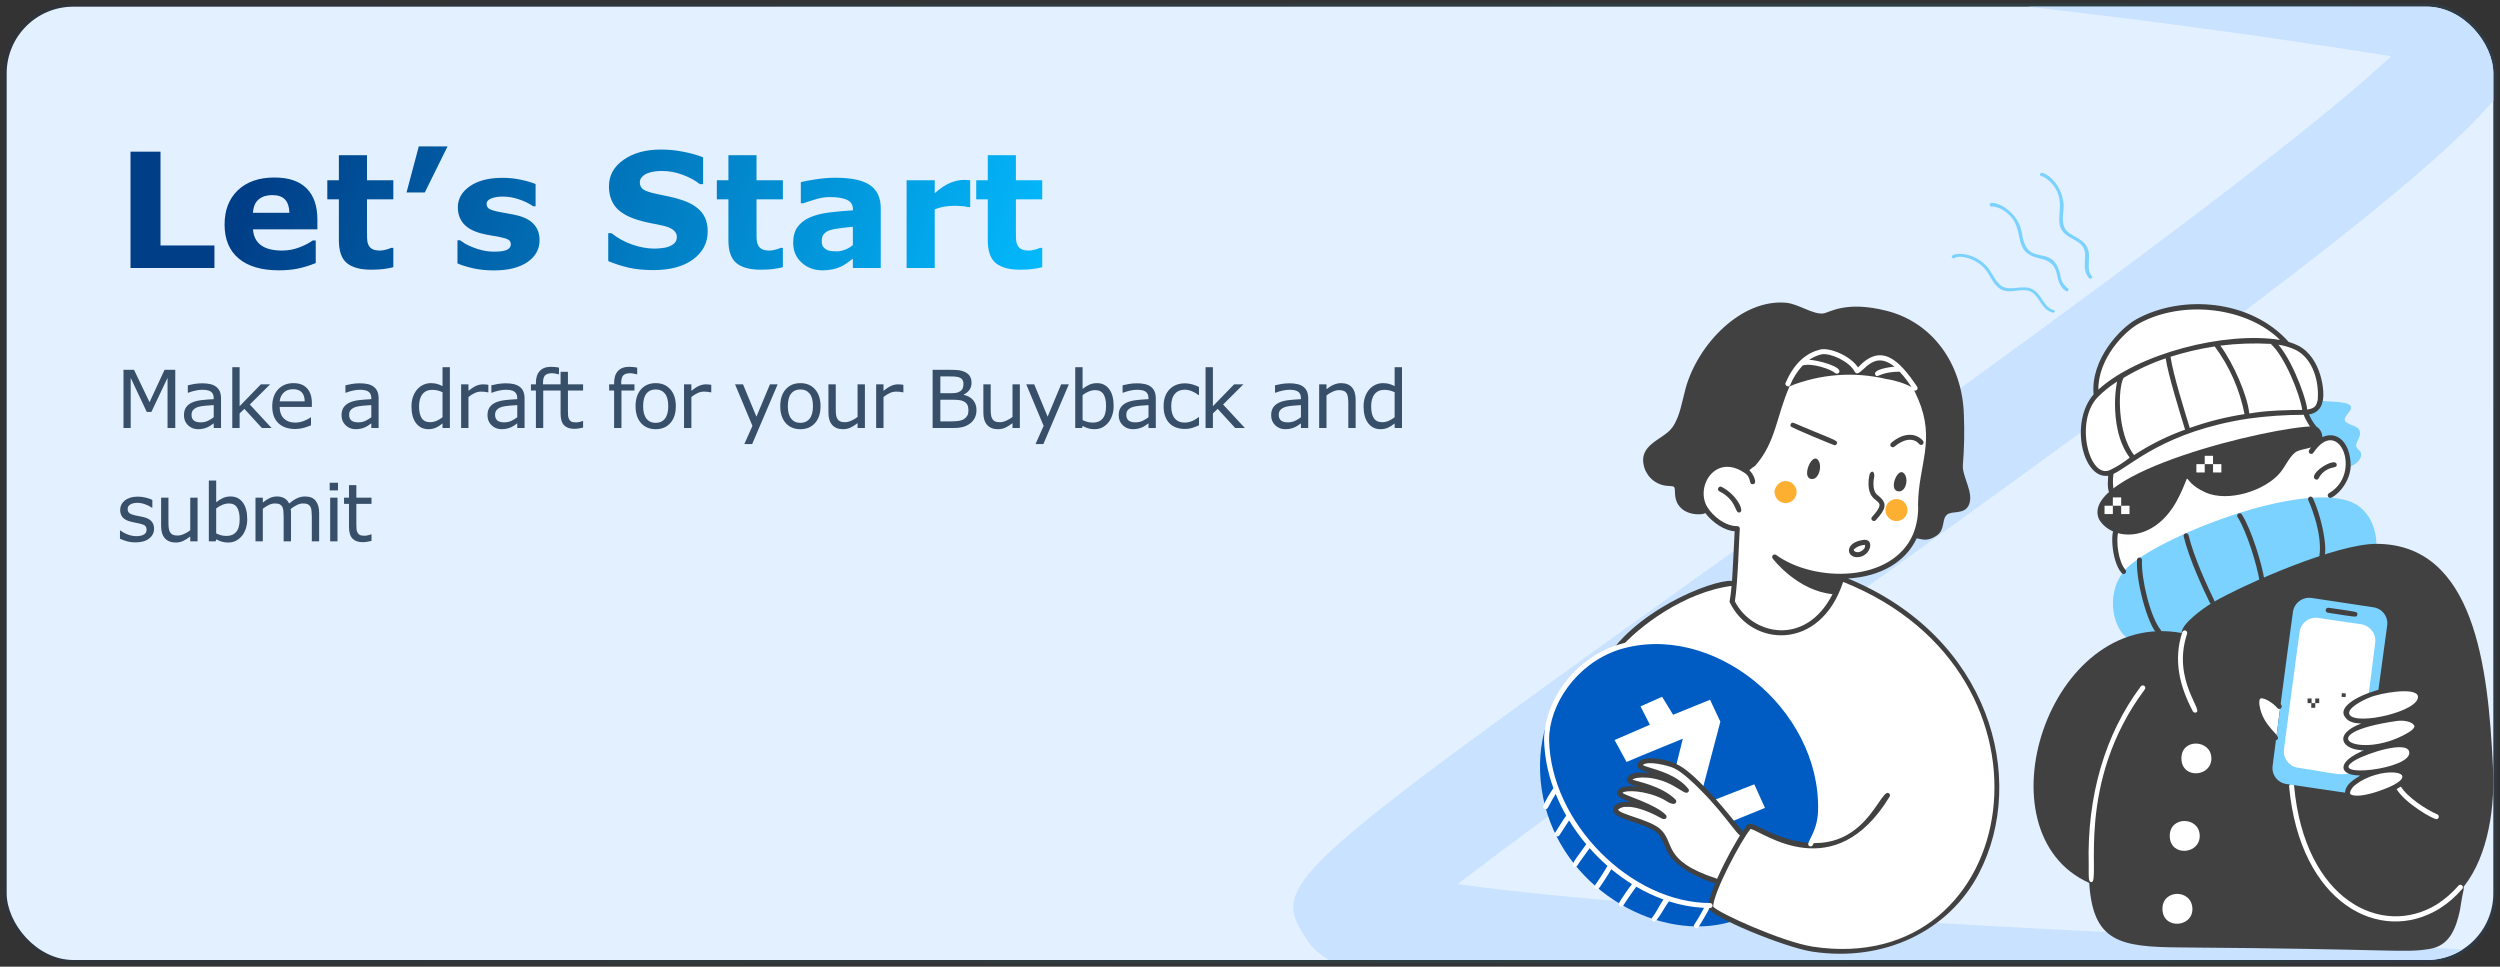 <svg width="375" height="145" viewBox="0 0 375 145" fill="none" xmlns="http://www.w3.org/2000/svg">
<rect x="0" y="0" width="375" height="145" fill="#333333" stroke="none"/>
<g clip-path="url(#clip0_1363_3688)">
<rect x="1" y="1" width="373" height="143" rx="10" fill="#E3F0FF"/>
<path d="M379.257 159C236.144 155.264 203.313 150.164 196.432 141.537C190.39 132.512 190.39 132.512 260.416 82.413C292.156 59.724 342.356 23.791 358.677 8.428C317.628 1.901 276.277 -2.561 234.78 -4.942C233.133 -4.593 231.418 -4.774 229.88 -5.46C228.343 -6.147 227.062 -7.302 226.221 -8.762C225.489 -10.008 225.102 -11.428 225.102 -12.874C225.101 -14.32 225.486 -15.74 226.217 -16.987C226.949 -18.235 228 -19.264 229.262 -19.969C230.523 -20.674 231.95 -21.029 233.395 -20.998C235.493 -20.998 375.376 -14.911 379.026 3.265C380.348 13.633 367.593 25.45 269.688 95.468C250.808 108.9 230.375 123.592 218.648 132.617C256.304 137.948 362.286 141.789 379.718 142.965C381.745 143.165 383.621 144.124 384.971 145.65C386.321 147.176 387.045 149.155 386.998 151.192C386.926 153.229 386.089 155.164 384.654 156.612C383.22 158.059 381.292 158.912 379.257 159Z" fill="#C8E2FF"/>
<path d="M32.163 40.197H19.577V22.748H24.077V36.822H32.163V40.197ZM47.608 34.397H37.952C38.015 35.428 38.405 36.217 39.124 36.764C39.851 37.31 40.917 37.584 42.323 37.584C43.214 37.584 44.077 37.424 44.913 37.103C45.749 36.783 46.409 36.44 46.894 36.072H47.362V39.459C46.409 39.842 45.511 40.119 44.667 40.291C43.823 40.463 42.89 40.549 41.866 40.549C39.226 40.549 37.202 39.955 35.796 38.768C34.39 37.58 33.687 35.889 33.687 33.693C33.687 31.521 34.351 29.803 35.679 28.537C37.015 27.264 38.843 26.627 41.163 26.627C43.304 26.627 44.913 27.17 45.991 28.256C47.069 29.334 47.608 30.889 47.608 32.92V34.397ZM43.413 31.924C43.39 31.041 43.171 30.377 42.757 29.932C42.343 29.486 41.698 29.264 40.823 29.264C40.011 29.264 39.343 29.475 38.819 29.896C38.296 30.318 38.003 30.994 37.94 31.924H43.413ZM58.999 40.08C58.546 40.197 58.065 40.287 57.558 40.35C57.05 40.42 56.429 40.455 55.694 40.455C54.054 40.455 52.831 40.123 52.026 39.459C51.23 38.795 50.831 37.658 50.831 36.049V29.896H49.097V27.037H50.831V23.275H55.05V27.037H58.999V29.896H55.05V34.56C55.05 35.022 55.054 35.424 55.062 35.768C55.069 36.111 55.132 36.42 55.249 36.693C55.358 36.967 55.55 37.185 55.823 37.35C56.105 37.506 56.511 37.584 57.042 37.584C57.261 37.584 57.546 37.537 57.898 37.443C58.257 37.35 58.507 37.264 58.648 37.185H58.999V40.08ZM67.132 21.963L63.722 28.865H60.98L62.819 21.963H67.132ZM80.936 36.025C80.936 37.385 80.327 38.482 79.108 39.318C77.89 40.147 76.222 40.56 74.105 40.56C72.933 40.56 71.87 40.451 70.917 40.232C69.964 40.014 69.198 39.772 68.62 39.506V36.037H69.007C69.218 36.185 69.46 36.35 69.733 36.529C70.015 36.701 70.409 36.889 70.917 37.092C71.355 37.272 71.851 37.428 72.405 37.56C72.96 37.685 73.554 37.748 74.186 37.748C75.015 37.748 75.628 37.658 76.026 37.478C76.425 37.291 76.624 37.018 76.624 36.658C76.624 36.338 76.507 36.107 76.272 35.967C76.038 35.818 75.593 35.678 74.936 35.545C74.624 35.475 74.198 35.4 73.659 35.322C73.128 35.236 72.644 35.135 72.206 35.018C71.011 34.705 70.124 34.221 69.546 33.565C68.968 32.9 68.679 32.076 68.679 31.092C68.679 29.826 69.276 28.775 70.472 27.939C71.675 27.096 73.315 26.674 75.394 26.674C76.378 26.674 77.319 26.775 78.218 26.979C79.124 27.174 79.831 27.385 80.339 27.611V30.939H79.976C79.351 30.51 78.636 30.162 77.831 29.896C77.034 29.623 76.226 29.486 75.405 29.486C74.726 29.486 74.151 29.58 73.683 29.768C73.222 29.955 72.991 30.221 72.991 30.564C72.991 30.877 73.097 31.115 73.308 31.279C73.519 31.443 74.015 31.607 74.796 31.771C75.226 31.857 75.686 31.943 76.179 32.029C76.679 32.107 77.179 32.209 77.679 32.334C78.788 32.623 79.608 33.08 80.14 33.705C80.671 34.322 80.936 35.096 80.936 36.025ZM106.155 34.713C106.155 36.432 105.425 37.83 103.964 38.908C102.511 39.978 100.534 40.514 98.034 40.514C96.589 40.514 95.327 40.389 94.249 40.139C93.179 39.881 92.175 39.557 91.237 39.166V34.982H91.73C92.659 35.725 93.698 36.295 94.847 36.693C96.003 37.092 97.112 37.291 98.175 37.291C98.448 37.291 98.808 37.268 99.253 37.221C99.698 37.174 100.062 37.096 100.343 36.986C100.687 36.846 100.968 36.67 101.187 36.459C101.413 36.248 101.526 35.935 101.526 35.522C101.526 35.139 101.362 34.81 101.034 34.537C100.714 34.256 100.241 34.041 99.616 33.893C98.96 33.736 98.265 33.592 97.53 33.459C96.804 33.318 96.12 33.143 95.48 32.932C94.011 32.455 92.952 31.811 92.304 30.998C91.663 30.178 91.343 29.162 91.343 27.951C91.343 26.326 92.069 25.002 93.522 23.979C94.983 22.947 96.858 22.432 99.147 22.432C100.296 22.432 101.429 22.545 102.546 22.771C103.671 22.99 104.644 23.268 105.464 23.604V27.623H104.983C104.28 27.061 103.417 26.592 102.394 26.217C101.378 25.834 100.339 25.643 99.276 25.643C98.901 25.643 98.526 25.67 98.151 25.725C97.784 25.771 97.429 25.865 97.085 26.006C96.78 26.123 96.519 26.303 96.3 26.545C96.081 26.779 95.972 27.049 95.972 27.354C95.972 27.814 96.147 28.17 96.499 28.42C96.851 28.662 97.515 28.885 98.491 29.088C99.132 29.221 99.745 29.35 100.331 29.475C100.925 29.6 101.562 29.771 102.241 29.99C103.577 30.428 104.562 31.025 105.194 31.783C105.835 32.533 106.155 33.51 106.155 34.713ZM117.429 40.08C116.976 40.197 116.495 40.287 115.987 40.35C115.479 40.42 114.858 40.455 114.124 40.455C112.483 40.455 111.261 40.123 110.456 39.459C109.659 38.795 109.261 37.658 109.261 36.049V29.896H107.526V27.037H109.261V23.275H113.479V27.037H117.429V29.896H113.479V34.56C113.479 35.022 113.483 35.424 113.491 35.768C113.499 36.111 113.562 36.42 113.679 36.693C113.788 36.967 113.979 37.185 114.253 37.35C114.534 37.506 114.94 37.584 115.472 37.584C115.69 37.584 115.976 37.537 116.327 37.443C116.687 37.35 116.937 37.264 117.077 37.185H117.429V40.08ZM127.929 36.764V34.022C127.358 34.068 126.741 34.135 126.077 34.221C125.413 34.299 124.909 34.393 124.565 34.502C124.144 34.635 123.819 34.83 123.593 35.088C123.374 35.338 123.265 35.67 123.265 36.084C123.265 36.357 123.288 36.58 123.335 36.752C123.382 36.924 123.499 37.088 123.687 37.244C123.866 37.4 124.081 37.518 124.331 37.596C124.581 37.666 124.972 37.701 125.503 37.701C125.925 37.701 126.351 37.615 126.78 37.443C127.218 37.272 127.601 37.045 127.929 36.764ZM127.929 38.803C127.702 38.975 127.421 39.182 127.085 39.424C126.749 39.666 126.433 39.857 126.136 39.998C125.722 40.185 125.292 40.322 124.847 40.408C124.401 40.502 123.913 40.549 123.382 40.549C122.132 40.549 121.085 40.162 120.241 39.389C119.397 38.615 118.976 37.627 118.976 36.424C118.976 35.463 119.19 34.678 119.62 34.068C120.05 33.459 120.659 32.978 121.448 32.627C122.229 32.275 123.198 32.025 124.354 31.877C125.511 31.729 126.71 31.619 127.952 31.549V31.479C127.952 30.752 127.655 30.252 127.062 29.979C126.468 29.697 125.593 29.557 124.437 29.557C123.741 29.557 122.999 29.682 122.21 29.932C121.421 30.174 120.854 30.361 120.511 30.494H120.124V27.318C120.569 27.201 121.292 27.064 122.292 26.908C123.3 26.744 124.308 26.662 125.315 26.662C127.714 26.662 129.444 27.033 130.507 27.775C131.577 28.51 132.112 29.666 132.112 31.244V40.197H127.929V38.803ZM145.53 31.057H145.155C144.976 30.994 144.687 30.947 144.288 30.916C143.89 30.885 143.558 30.869 143.292 30.869C142.69 30.869 142.159 30.908 141.698 30.986C141.237 31.064 140.741 31.197 140.21 31.385V40.197H135.991V27.037H140.21V28.971C141.14 28.174 141.948 27.646 142.636 27.389C143.323 27.123 143.956 26.99 144.534 26.99C144.683 26.99 144.851 26.994 145.038 27.002C145.226 27.01 145.39 27.021 145.53 27.037V31.057ZM156.335 40.08C155.882 40.197 155.401 40.287 154.894 40.35C154.386 40.42 153.765 40.455 153.03 40.455C151.39 40.455 150.167 40.123 149.362 39.459C148.565 38.795 148.167 37.658 148.167 36.049V29.896H146.433V27.037H148.167V23.275H152.386V27.037H156.335V29.896H152.386V34.56C152.386 35.022 152.39 35.424 152.397 35.768C152.405 36.111 152.468 36.42 152.585 36.693C152.694 36.967 152.886 37.185 153.159 37.35C153.44 37.506 153.847 37.584 154.378 37.584C154.597 37.584 154.882 37.537 155.233 37.443C155.593 37.35 155.843 37.264 155.983 37.185H156.335V40.08Z" fill="url(#paint0_linear_1363_3688)"/>
<path d="M26.292 64.197H25.132V56.68L22.706 61.795H22.015L19.606 56.68V64.197H18.523V55.473H20.105L22.431 60.33L24.681 55.473H26.292V64.197ZM33.154 64.197H32.058V63.5C31.96 63.566 31.828 63.66 31.66 63.781C31.496 63.898 31.335 63.992 31.179 64.062C30.996 64.152 30.785 64.227 30.546 64.285C30.308 64.348 30.029 64.379 29.709 64.379C29.119 64.379 28.619 64.184 28.209 63.793C27.798 63.402 27.593 62.904 27.593 62.299C27.593 61.803 27.699 61.402 27.91 61.098C28.125 60.789 28.429 60.547 28.824 60.371C29.222 60.195 29.701 60.076 30.259 60.014C30.818 59.951 31.418 59.904 32.058 59.873V59.703C32.058 59.453 32.013 59.246 31.923 59.082C31.837 58.918 31.712 58.789 31.548 58.695C31.392 58.605 31.205 58.545 30.986 58.514C30.767 58.482 30.539 58.467 30.3 58.467C30.011 58.467 29.689 58.506 29.334 58.584C28.978 58.658 28.611 58.768 28.232 58.912H28.173V57.793C28.388 57.734 28.699 57.67 29.105 57.6C29.511 57.529 29.912 57.494 30.306 57.494C30.767 57.494 31.168 57.533 31.507 57.611C31.851 57.685 32.148 57.815 32.398 57.998C32.644 58.178 32.831 58.41 32.96 58.695C33.089 58.98 33.154 59.334 33.154 59.756V64.197ZM32.058 62.586V60.764C31.722 60.783 31.326 60.812 30.869 60.852C30.416 60.891 30.056 60.947 29.791 61.022C29.474 61.111 29.218 61.252 29.023 61.443C28.828 61.631 28.73 61.891 28.73 62.223C28.73 62.598 28.843 62.881 29.07 63.072C29.296 63.26 29.642 63.353 30.107 63.353C30.494 63.353 30.847 63.279 31.168 63.131C31.488 62.978 31.785 62.797 32.058 62.586ZM40.736 64.197H39.283L36.658 61.332L35.943 62.012V64.197H34.842V55.08H35.943V60.928L39.125 57.652H40.514L37.473 60.676L40.736 64.197ZM46.778 61.039H41.956C41.956 61.441 42.016 61.793 42.137 62.094C42.258 62.391 42.424 62.635 42.635 62.826C42.838 63.014 43.079 63.154 43.356 63.248C43.637 63.342 43.946 63.389 44.282 63.389C44.727 63.389 45.174 63.301 45.623 63.125C46.077 62.945 46.399 62.77 46.59 62.598H46.649V63.799C46.278 63.955 45.899 64.086 45.512 64.191C45.125 64.297 44.719 64.35 44.293 64.35C43.208 64.35 42.36 64.057 41.75 63.471C41.141 62.881 40.836 62.045 40.836 60.963C40.836 59.893 41.127 59.043 41.709 58.414C42.295 57.785 43.065 57.471 44.018 57.471C44.901 57.471 45.581 57.728 46.057 58.244C46.538 58.76 46.778 59.492 46.778 60.441V61.039ZM45.706 60.195C45.702 59.617 45.555 59.17 45.266 58.853C44.981 58.537 44.545 58.379 43.959 58.379C43.37 58.379 42.899 58.553 42.547 58.9C42.2 59.248 42.002 59.68 41.956 60.195H45.706ZM56.792 64.197H55.697V63.5C55.599 63.566 55.466 63.66 55.298 63.781C55.134 63.898 54.974 63.992 54.818 64.062C54.634 64.152 54.423 64.227 54.185 64.285C53.947 64.348 53.667 64.379 53.347 64.379C52.757 64.379 52.257 64.184 51.847 63.793C51.437 63.402 51.232 62.904 51.232 62.299C51.232 61.803 51.337 61.402 51.548 61.098C51.763 60.789 52.068 60.547 52.462 60.371C52.861 60.195 53.339 60.076 53.898 60.014C54.456 59.951 55.056 59.904 55.697 59.873V59.703C55.697 59.453 55.652 59.246 55.562 59.082C55.476 58.918 55.351 58.789 55.187 58.695C55.031 58.605 54.843 58.545 54.624 58.514C54.406 58.482 54.177 58.467 53.939 58.467C53.65 58.467 53.328 58.506 52.972 58.584C52.617 58.658 52.249 58.768 51.87 58.912H51.812V57.793C52.027 57.734 52.337 57.67 52.744 57.6C53.15 57.529 53.55 57.494 53.945 57.494C54.406 57.494 54.806 57.533 55.146 57.611C55.49 57.685 55.786 57.815 56.036 57.998C56.283 58.178 56.47 58.41 56.599 58.695C56.728 58.98 56.792 59.334 56.792 59.756V64.197ZM55.697 62.586V60.764C55.361 60.783 54.964 60.812 54.507 60.852C54.054 60.891 53.695 60.947 53.429 61.022C53.113 61.111 52.857 61.252 52.661 61.443C52.466 61.631 52.369 61.891 52.369 62.223C52.369 62.598 52.482 62.881 52.708 63.072C52.935 63.26 53.281 63.353 53.745 63.353C54.132 63.353 54.486 63.279 54.806 63.131C55.126 62.978 55.423 62.797 55.697 62.586ZM67.481 64.197H66.379V63.512C66.063 63.785 65.733 63.998 65.389 64.15C65.045 64.303 64.672 64.379 64.27 64.379C63.489 64.379 62.867 64.078 62.407 63.477C61.95 62.875 61.721 62.041 61.721 60.975C61.721 60.42 61.799 59.926 61.955 59.492C62.116 59.059 62.33 58.69 62.6 58.385C62.866 58.088 63.174 57.861 63.526 57.705C63.881 57.549 64.248 57.471 64.627 57.471C64.971 57.471 65.276 57.508 65.541 57.582C65.807 57.652 66.086 57.764 66.379 57.916V55.08H67.481V64.197ZM66.379 62.586V58.83C66.082 58.697 65.817 58.605 65.582 58.555C65.348 58.504 65.092 58.478 64.815 58.478C64.198 58.478 63.717 58.693 63.373 59.123C63.03 59.553 62.858 60.162 62.858 60.951C62.858 61.728 62.991 62.32 63.256 62.727C63.522 63.129 63.948 63.33 64.534 63.33C64.846 63.33 65.162 63.262 65.483 63.125C65.803 62.984 66.102 62.805 66.379 62.586ZM73.253 58.853H73.194C73.03 58.815 72.87 58.787 72.714 58.772C72.561 58.752 72.38 58.742 72.169 58.742C71.829 58.742 71.501 58.818 71.184 58.971C70.868 59.119 70.563 59.312 70.27 59.551V64.197H69.169V57.652H70.27V58.619C70.708 58.268 71.093 58.02 71.425 57.875C71.761 57.727 72.102 57.652 72.45 57.652C72.641 57.652 72.78 57.658 72.866 57.67C72.952 57.678 73.081 57.695 73.253 57.723V58.853ZM78.685 64.197H77.589V63.5C77.492 63.566 77.359 63.66 77.191 63.781C77.027 63.898 76.867 63.992 76.71 64.062C76.527 64.152 76.316 64.227 76.078 64.285C75.839 64.348 75.56 64.379 75.24 64.379C74.65 64.379 74.15 64.184 73.74 63.793C73.329 63.402 73.124 62.904 73.124 62.299C73.124 61.803 73.23 61.402 73.441 61.098C73.656 60.789 73.96 60.547 74.355 60.371C74.753 60.195 75.232 60.076 75.79 60.014C76.349 59.951 76.949 59.904 77.589 59.873V59.703C77.589 59.453 77.544 59.246 77.454 59.082C77.368 58.918 77.243 58.789 77.079 58.695C76.923 58.605 76.736 58.545 76.517 58.514C76.298 58.482 76.07 58.467 75.831 58.467C75.542 58.467 75.22 58.506 74.865 58.584C74.509 58.658 74.142 58.768 73.763 58.912H73.704V57.793C73.919 57.734 74.23 57.67 74.636 57.6C75.042 57.529 75.443 57.494 75.837 57.494C76.298 57.494 76.699 57.533 77.038 57.611C77.382 57.685 77.679 57.815 77.929 57.998C78.175 58.178 78.363 58.41 78.492 58.695C78.62 58.98 78.685 59.334 78.685 59.756V64.197ZM77.589 62.586V60.764C77.253 60.783 76.857 60.812 76.4 60.852C75.947 60.891 75.587 60.947 75.322 61.022C75.005 61.111 74.749 61.252 74.554 61.443C74.359 61.631 74.261 61.891 74.261 62.223C74.261 62.598 74.374 62.881 74.601 63.072C74.828 63.26 75.173 63.353 75.638 63.353C76.025 63.353 76.378 63.279 76.699 63.131C77.019 62.978 77.316 62.797 77.589 62.586ZM83.847 56.147H83.789C83.668 56.111 83.51 56.076 83.314 56.041C83.119 56.002 82.947 55.982 82.799 55.982C82.326 55.982 81.982 56.088 81.767 56.299C81.556 56.506 81.451 56.883 81.451 57.43V57.652H83.437V58.578H81.486V64.197H80.385V58.578H79.64V57.652H80.385V57.435C80.385 56.658 80.578 56.062 80.965 55.648C81.351 55.23 81.91 55.022 82.64 55.022C82.886 55.022 83.107 55.033 83.302 55.057C83.502 55.08 83.683 55.107 83.847 55.139V56.147ZM87.463 64.139C87.256 64.193 87.03 64.238 86.784 64.273C86.541 64.309 86.325 64.326 86.133 64.326C85.465 64.326 84.957 64.147 84.61 63.787C84.262 63.428 84.088 62.852 84.088 62.059V58.578H83.344V57.652H84.088V55.772H85.19V57.652H87.463V58.578H85.19V61.56C85.19 61.904 85.198 62.174 85.213 62.369C85.229 62.56 85.284 62.74 85.377 62.908C85.463 63.065 85.58 63.18 85.729 63.254C85.881 63.324 86.112 63.359 86.42 63.359C86.6 63.359 86.787 63.334 86.983 63.283C87.178 63.228 87.319 63.184 87.405 63.148H87.463V64.139ZM95.579 56.147H95.521C95.4 56.111 95.241 56.076 95.046 56.041C94.851 56.002 94.679 55.982 94.531 55.982C94.058 55.982 93.714 56.088 93.499 56.299C93.288 56.506 93.183 56.883 93.183 57.43V57.652H95.169V58.578H93.218V64.197H92.116V58.578H91.372V57.652H92.116V57.435C92.116 56.658 92.31 56.062 92.697 55.648C93.083 55.23 93.642 55.022 94.372 55.022C94.618 55.022 94.839 55.033 95.034 55.057C95.234 55.08 95.415 55.107 95.579 55.139V56.147ZM101.375 60.928C101.375 61.994 101.101 62.836 100.554 63.453C100.008 64.07 99.275 64.379 98.357 64.379C97.431 64.379 96.695 64.07 96.148 63.453C95.605 62.836 95.334 61.994 95.334 60.928C95.334 59.861 95.605 59.02 96.148 58.402C96.695 57.781 97.431 57.471 98.357 57.471C99.275 57.471 100.008 57.781 100.554 58.402C101.101 59.02 101.375 59.861 101.375 60.928ZM100.238 60.928C100.238 60.08 100.072 59.451 99.74 59.041C99.408 58.627 98.947 58.42 98.357 58.42C97.76 58.42 97.295 58.627 96.963 59.041C96.635 59.451 96.47 60.08 96.47 60.928C96.47 61.748 96.636 62.371 96.969 62.797C97.3 63.219 97.763 63.43 98.357 63.43C98.943 63.43 99.402 63.221 99.734 62.803C100.07 62.381 100.238 61.756 100.238 60.928ZM106.69 58.853H106.631C106.467 58.815 106.307 58.787 106.151 58.772C105.998 58.752 105.817 58.742 105.606 58.742C105.266 58.742 104.938 58.818 104.621 58.971C104.305 59.119 104 59.312 103.707 59.551V64.197H102.606V57.652H103.707V58.619C104.145 58.268 104.529 58.02 104.862 57.875C105.197 57.727 105.539 57.652 105.887 57.652C106.078 57.652 106.217 57.658 106.303 57.67C106.389 57.678 106.518 57.695 106.69 57.723V58.853ZM116.646 57.652L112.825 66.611H111.648L112.866 63.881L110.259 57.652H111.454L113.464 62.504L115.491 57.652H116.646ZM123.08 60.928C123.08 61.994 122.806 62.836 122.259 63.453C121.713 64.07 120.98 64.379 120.062 64.379C119.136 64.379 118.4 64.07 117.853 63.453C117.31 62.836 117.039 61.994 117.039 60.928C117.039 59.861 117.31 59.02 117.853 58.402C118.4 57.781 119.136 57.471 120.062 57.471C120.98 57.471 121.713 57.781 122.259 58.402C122.806 59.02 123.08 59.861 123.08 60.928ZM121.943 60.928C121.943 60.08 121.777 59.451 121.445 59.041C121.113 58.627 120.652 58.42 120.062 58.42C119.464 58.42 119 58.627 118.668 59.041C118.339 59.451 118.175 60.08 118.175 60.928C118.175 61.748 118.341 62.371 118.673 62.797C119.006 63.219 119.468 63.43 120.062 63.43C120.648 63.43 121.107 63.221 121.439 62.803C121.775 62.381 121.943 61.756 121.943 60.928ZM129.736 64.197H128.635V63.471C128.264 63.764 127.908 63.988 127.568 64.144C127.229 64.301 126.854 64.379 126.443 64.379C125.756 64.379 125.221 64.17 124.838 63.752C124.455 63.33 124.264 62.713 124.264 61.9V57.652H125.365V61.379C125.365 61.711 125.381 61.996 125.412 62.234C125.443 62.469 125.51 62.67 125.611 62.838C125.717 63.01 125.854 63.135 126.022 63.213C126.19 63.291 126.434 63.33 126.754 63.33C127.039 63.33 127.35 63.256 127.686 63.107C128.026 62.959 128.342 62.77 128.635 62.539V57.652H129.736V64.197ZM135.508 58.853H135.45C135.286 58.815 135.126 58.787 134.969 58.772C134.817 58.752 134.635 58.742 134.424 58.742C134.085 58.742 133.756 58.818 133.44 58.971C133.124 59.119 132.819 59.312 132.526 59.551V64.197H131.424V57.652H132.526V58.619C132.963 58.268 133.348 58.02 133.68 57.875C134.016 57.727 134.358 57.652 134.706 57.652C134.897 57.652 135.036 57.658 135.122 57.67C135.208 57.678 135.337 57.695 135.508 57.723V58.853ZM146.472 61.514C146.472 61.947 146.39 62.33 146.226 62.662C146.062 62.994 145.841 63.268 145.564 63.482C145.236 63.74 144.875 63.924 144.48 64.033C144.089 64.143 143.591 64.197 142.986 64.197H139.892V55.473H142.476C143.113 55.473 143.589 55.496 143.906 55.543C144.222 55.59 144.525 55.688 144.814 55.836C145.134 56.004 145.367 56.221 145.511 56.486C145.656 56.748 145.728 57.062 145.728 57.43C145.728 57.844 145.623 58.197 145.412 58.49C145.201 58.779 144.919 59.012 144.568 59.188V59.234C145.158 59.355 145.623 59.615 145.962 60.014C146.302 60.408 146.472 60.908 146.472 61.514ZM144.521 57.582C144.521 57.371 144.486 57.193 144.416 57.049C144.345 56.904 144.232 56.787 144.076 56.697C143.892 56.592 143.669 56.527 143.408 56.504C143.146 56.477 142.822 56.463 142.435 56.463H141.052V58.982H142.552C142.916 58.982 143.205 58.965 143.419 58.93C143.634 58.891 143.834 58.812 144.017 58.695C144.201 58.578 144.33 58.428 144.404 58.244C144.482 58.057 144.521 57.836 144.521 57.582ZM145.265 61.56C145.265 61.209 145.212 60.93 145.107 60.723C145.002 60.516 144.81 60.34 144.533 60.195C144.345 60.098 144.117 60.035 143.847 60.008C143.582 59.977 143.257 59.961 142.875 59.961H141.052V63.207H142.587C143.095 63.207 143.511 63.182 143.836 63.131C144.16 63.076 144.425 62.978 144.632 62.838C144.851 62.685 145.011 62.512 145.113 62.316C145.214 62.121 145.265 61.869 145.265 61.56ZM152.977 64.197H151.875V63.471C151.504 63.764 151.148 63.988 150.809 64.144C150.469 64.301 150.094 64.379 149.684 64.379C148.996 64.379 148.461 64.17 148.078 63.752C147.695 63.33 147.504 62.713 147.504 61.9V57.652H148.606V61.379C148.606 61.711 148.621 61.996 148.652 62.234C148.684 62.469 148.75 62.67 148.852 62.838C148.957 63.01 149.094 63.135 149.262 63.213C149.43 63.291 149.674 63.33 149.994 63.33C150.279 63.33 150.59 63.256 150.926 63.107C151.266 62.959 151.582 62.77 151.875 62.539V57.652H152.977V64.197ZM160.325 57.652L156.504 66.611H155.327L156.545 63.881L153.938 57.652H155.133L157.143 62.504L159.17 57.652H160.325ZM167.046 60.875C167.046 61.422 166.968 61.914 166.812 62.352C166.659 62.789 166.452 63.156 166.19 63.453C165.913 63.762 165.608 63.994 165.276 64.15C164.944 64.303 164.579 64.379 164.181 64.379C163.81 64.379 163.485 64.334 163.208 64.244C162.931 64.158 162.657 64.041 162.388 63.893L162.317 64.197H161.286V55.08H162.388V58.338C162.696 58.084 163.024 57.877 163.372 57.717C163.72 57.553 164.11 57.471 164.544 57.471C165.317 57.471 165.927 57.768 166.372 58.361C166.821 58.955 167.046 59.793 167.046 60.875ZM165.909 60.904C165.909 60.123 165.78 59.531 165.522 59.129C165.265 58.723 164.849 58.52 164.274 58.52C163.954 58.52 163.63 58.59 163.302 58.73C162.974 58.867 162.669 59.045 162.388 59.264V63.014C162.7 63.154 162.968 63.252 163.19 63.307C163.417 63.361 163.673 63.389 163.958 63.389C164.567 63.389 165.044 63.19 165.388 62.791C165.735 62.389 165.909 61.76 165.909 60.904ZM173.369 64.197H172.273V63.5C172.175 63.566 172.042 63.66 171.874 63.781C171.71 63.898 171.55 63.992 171.394 64.062C171.21 64.152 170.999 64.227 170.761 64.285C170.523 64.348 170.244 64.379 169.923 64.379C169.333 64.379 168.833 64.184 168.423 63.793C168.013 63.402 167.808 62.904 167.808 62.299C167.808 61.803 167.914 61.402 168.124 61.098C168.339 60.789 168.644 60.547 169.039 60.371C169.437 60.195 169.916 60.076 170.474 60.014C171.033 59.951 171.632 59.904 172.273 59.873V59.703C172.273 59.453 172.228 59.246 172.138 59.082C172.052 58.918 171.927 58.789 171.763 58.695C171.607 58.605 171.419 58.545 171.201 58.514C170.982 58.482 170.753 58.467 170.515 58.467C170.226 58.467 169.904 58.506 169.548 58.584C169.193 58.658 168.826 58.768 168.447 58.912H168.388V57.793C168.603 57.734 168.914 57.67 169.32 57.6C169.726 57.529 170.126 57.494 170.521 57.494C170.982 57.494 171.382 57.533 171.722 57.611C172.066 57.685 172.363 57.815 172.613 57.998C172.859 58.178 173.046 58.41 173.175 58.695C173.304 58.98 173.369 59.334 173.369 59.756V64.197ZM172.273 62.586V60.764C171.937 60.783 171.541 60.812 171.083 60.852C170.63 60.891 170.271 60.947 170.005 61.022C169.689 61.111 169.433 61.252 169.238 61.443C169.042 61.631 168.945 61.891 168.945 62.223C168.945 62.598 169.058 62.881 169.285 63.072C169.511 63.26 169.857 63.353 170.322 63.353C170.708 63.353 171.062 63.279 171.382 63.131C171.703 62.978 171.999 62.797 172.273 62.586ZM179.85 63.787C179.482 63.963 179.133 64.1 178.801 64.197C178.473 64.295 178.123 64.344 177.752 64.344C177.279 64.344 176.846 64.275 176.451 64.139C176.057 63.998 175.719 63.787 175.437 63.506C175.152 63.225 174.932 62.869 174.775 62.44C174.619 62.01 174.541 61.508 174.541 60.934C174.541 59.863 174.834 59.023 175.42 58.414C176.01 57.805 176.787 57.5 177.752 57.5C178.127 57.5 178.494 57.553 178.853 57.658C179.217 57.764 179.549 57.893 179.85 58.045V59.27H179.791C179.455 59.008 179.107 58.807 178.748 58.666C178.393 58.525 178.045 58.455 177.705 58.455C177.08 58.455 176.586 58.666 176.223 59.088C175.863 59.506 175.684 60.121 175.684 60.934C175.684 61.723 175.859 62.33 176.211 62.756C176.566 63.178 177.064 63.389 177.705 63.389C177.928 63.389 178.154 63.359 178.385 63.301C178.615 63.242 178.822 63.166 179.006 63.072C179.166 62.99 179.316 62.904 179.457 62.815C179.598 62.721 179.709 62.641 179.791 62.574H179.85V63.787ZM186.729 64.197H185.276L182.651 61.332L181.936 62.012V64.197H180.834V55.08H181.936V60.928L185.118 57.652H186.506L183.465 60.676L186.729 64.197ZM196.234 64.197H195.138V63.5C195.04 63.566 194.908 63.66 194.74 63.781C194.576 63.898 194.415 63.992 194.259 64.062C194.076 64.152 193.865 64.227 193.626 64.285C193.388 64.348 193.109 64.379 192.788 64.379C192.199 64.379 191.699 64.184 191.288 63.793C190.878 63.402 190.673 62.904 190.673 62.299C190.673 61.803 190.779 61.402 190.99 61.098C191.204 60.789 191.509 60.547 191.904 60.371C192.302 60.195 192.781 60.076 193.339 60.014C193.898 59.951 194.497 59.904 195.138 59.873V59.703C195.138 59.453 195.093 59.246 195.003 59.082C194.917 58.918 194.792 58.789 194.628 58.695C194.472 58.605 194.285 58.545 194.066 58.514C193.847 58.482 193.619 58.467 193.38 58.467C193.091 58.467 192.769 58.506 192.413 58.584C192.058 58.658 191.691 58.768 191.312 58.912H191.253V57.793C191.468 57.734 191.779 57.67 192.185 57.6C192.591 57.529 192.992 57.494 193.386 57.494C193.847 57.494 194.247 57.533 194.587 57.611C194.931 57.685 195.228 57.815 195.478 57.998C195.724 58.178 195.912 58.41 196.04 58.695C196.169 58.98 196.234 59.334 196.234 59.756V64.197ZM195.138 62.586V60.764C194.802 60.783 194.406 60.812 193.949 60.852C193.496 60.891 193.136 60.947 192.871 61.022C192.554 61.111 192.298 61.252 192.103 61.443C191.908 61.631 191.81 61.891 191.81 62.223C191.81 62.598 191.923 62.881 192.15 63.072C192.376 63.26 192.722 63.353 193.187 63.353C193.574 63.353 193.927 63.279 194.247 63.131C194.568 62.978 194.865 62.797 195.138 62.586ZM203.348 64.197H202.246V60.471C202.246 60.17 202.228 59.889 202.193 59.627C202.158 59.361 202.094 59.154 202 59.006C201.902 58.842 201.762 58.721 201.578 58.643C201.394 58.56 201.156 58.52 200.863 58.52C200.562 58.52 200.248 58.594 199.92 58.742C199.592 58.891 199.277 59.08 198.976 59.31V64.197H197.875V57.652H198.976V58.379C199.32 58.094 199.676 57.871 200.043 57.711C200.41 57.551 200.787 57.471 201.174 57.471C201.881 57.471 202.42 57.684 202.791 58.109C203.162 58.535 203.348 59.148 203.348 59.949V64.197ZM210.297 64.197H209.196V63.512C208.879 63.785 208.549 63.998 208.205 64.15C207.862 64.303 207.489 64.379 207.086 64.379C206.305 64.379 205.684 64.078 205.223 63.477C204.766 62.875 204.537 62.041 204.537 60.975C204.537 60.42 204.616 59.926 204.772 59.492C204.932 59.059 205.147 58.69 205.416 58.385C205.682 58.088 205.991 57.861 206.342 57.705C206.698 57.549 207.065 57.471 207.444 57.471C207.787 57.471 208.092 57.508 208.358 57.582C208.623 57.652 208.903 57.764 209.196 57.916V55.08H210.297V64.197ZM209.196 62.586V58.83C208.899 58.697 208.633 58.605 208.399 58.555C208.164 58.504 207.909 58.478 207.631 58.478C207.014 58.478 206.534 58.693 206.19 59.123C205.846 59.553 205.674 60.162 205.674 60.951C205.674 61.728 205.807 62.32 206.073 62.727C206.338 63.129 206.764 63.33 207.35 63.33C207.662 63.33 207.979 63.262 208.299 63.125C208.619 62.984 208.918 62.805 209.196 62.586ZM23.11 79.311C23.11 79.908 22.862 80.398 22.366 80.781C21.874 81.164 21.2 81.356 20.345 81.356C19.86 81.356 19.415 81.299 19.009 81.186C18.606 81.068 18.269 80.941 17.995 80.805V79.568H18.054C18.401 79.83 18.788 80.039 19.214 80.195C19.64 80.348 20.048 80.424 20.439 80.424C20.923 80.424 21.302 80.346 21.575 80.189C21.849 80.033 21.985 79.787 21.985 79.451C21.985 79.193 21.911 78.998 21.763 78.865C21.614 78.732 21.329 78.619 20.907 78.525C20.751 78.49 20.546 78.449 20.292 78.402C20.042 78.356 19.814 78.305 19.606 78.25C19.032 78.098 18.624 77.875 18.382 77.582C18.144 77.285 18.024 76.922 18.024 76.492C18.024 76.223 18.079 75.969 18.189 75.731C18.302 75.492 18.472 75.279 18.698 75.092C18.917 74.908 19.194 74.764 19.53 74.658C19.87 74.549 20.249 74.494 20.667 74.494C21.058 74.494 21.452 74.543 21.851 74.641C22.253 74.734 22.587 74.85 22.852 74.986V76.164H22.794C22.513 75.957 22.171 75.783 21.769 75.643C21.366 75.498 20.972 75.426 20.585 75.426C20.183 75.426 19.843 75.504 19.565 75.66C19.288 75.812 19.149 76.041 19.149 76.346C19.149 76.615 19.233 76.818 19.401 76.955C19.565 77.092 19.831 77.203 20.198 77.289C20.401 77.336 20.628 77.383 20.878 77.43C21.132 77.477 21.343 77.519 21.511 77.559C22.023 77.676 22.417 77.877 22.694 78.162C22.972 78.451 23.11 78.834 23.11 79.311ZM29.638 81.197H28.537V80.471C28.166 80.764 27.81 80.988 27.47 81.144C27.13 81.301 26.755 81.379 26.345 81.379C25.658 81.379 25.122 81.17 24.74 80.752C24.357 80.33 24.166 79.713 24.166 78.9V74.652H25.267V78.379C25.267 78.711 25.283 78.996 25.314 79.234C25.345 79.469 25.412 79.67 25.513 79.838C25.619 80.01 25.755 80.135 25.923 80.213C26.091 80.291 26.335 80.33 26.656 80.33C26.941 80.33 27.251 80.256 27.587 80.107C27.927 79.959 28.244 79.769 28.537 79.539V74.652H29.638V81.197ZM37.086 77.875C37.086 78.422 37.008 78.914 36.852 79.352C36.699 79.789 36.492 80.156 36.23 80.453C35.953 80.762 35.648 80.994 35.316 81.15C34.984 81.303 34.619 81.379 34.221 81.379C33.85 81.379 33.525 81.334 33.248 81.244C32.971 81.158 32.697 81.041 32.428 80.893L32.357 81.197H31.326V72.08H32.428V75.338C32.736 75.084 33.064 74.877 33.412 74.717C33.76 74.553 34.15 74.471 34.584 74.471C35.357 74.471 35.967 74.768 36.412 75.361C36.861 75.955 37.086 76.793 37.086 77.875ZM35.949 77.904C35.949 77.123 35.82 76.531 35.562 76.129C35.305 75.723 34.889 75.519 34.314 75.519C33.994 75.519 33.67 75.59 33.342 75.731C33.014 75.867 32.709 76.045 32.428 76.264V80.014C32.74 80.154 33.008 80.252 33.23 80.307C33.457 80.361 33.713 80.389 33.998 80.389C34.607 80.389 35.084 80.189 35.428 79.791C35.775 79.389 35.949 78.76 35.949 77.904ZM47.873 81.197H46.772V77.471C46.772 77.189 46.758 76.918 46.731 76.656C46.708 76.394 46.655 76.186 46.573 76.029C46.483 75.861 46.354 75.734 46.186 75.648C46.018 75.562 45.776 75.519 45.459 75.519C45.151 75.519 44.842 75.598 44.534 75.754C44.225 75.906 43.916 76.102 43.608 76.34C43.62 76.43 43.629 76.535 43.637 76.656C43.645 76.773 43.649 76.891 43.649 77.008V81.197H42.547V77.471C42.547 77.182 42.534 76.908 42.506 76.65C42.483 76.389 42.43 76.18 42.348 76.023C42.258 75.856 42.129 75.731 41.961 75.648C41.793 75.562 41.551 75.519 41.235 75.519C40.934 75.519 40.631 75.594 40.327 75.742C40.026 75.891 39.725 76.08 39.424 76.311V81.197H38.323V74.652H39.424V75.379C39.768 75.094 40.11 74.871 40.45 74.711C40.793 74.551 41.159 74.471 41.545 74.471C41.991 74.471 42.368 74.564 42.676 74.752C42.989 74.939 43.221 75.199 43.373 75.531C43.819 75.156 44.225 74.887 44.592 74.723C44.959 74.555 45.352 74.471 45.77 74.471C46.489 74.471 47.018 74.689 47.358 75.127C47.702 75.561 47.873 76.168 47.873 76.949V81.197ZM50.698 73.557H49.456V72.414H50.698V73.557ZM50.628 81.197H49.526V74.652H50.628V81.197ZM55.726 81.139C55.519 81.193 55.292 81.238 55.046 81.273C54.804 81.309 54.587 81.326 54.396 81.326C53.728 81.326 53.22 81.147 52.873 80.787C52.525 80.428 52.351 79.852 52.351 79.059V75.578H51.607V74.652H52.351V72.772H53.453V74.652H55.726V75.578H53.453V78.561C53.453 78.904 53.46 79.174 53.476 79.369C53.492 79.561 53.546 79.74 53.64 79.908C53.726 80.064 53.843 80.18 53.992 80.254C54.144 80.324 54.374 80.359 54.683 80.359C54.863 80.359 55.05 80.334 55.245 80.283C55.441 80.228 55.581 80.184 55.667 80.148H55.726V81.139Z" fill="#384F69"/>
<path d="M350.136 65.826C349.732 65.731 349.312 65.727 348.906 65.813C348.5 65.899 348.119 66.074 347.789 66.325C348.453 64.498 346.554 63.708 345.988 62.63C345.871 62.34 345.788 62.038 345.738 61.73C350.007 61.304 347.415 53.659 344.44 52.143C343.928 51.892 343.393 51.691 342.842 51.543C337.849 45.751 327.513 44.502 320.571 48.297C317.925 49.745 313.781 54.389 314.33 59.383C310.474 63.245 312.988 72.686 316.626 70.868C316.379 71.851 316.379 72.88 316.626 73.864C314.135 77.151 315.367 77.599 317.326 79.506C316.826 81.306 317.407 84.662 318.505 85.861C320.894 82.576 336.94 74.629 349.394 74.612C352.964 72.525 352.915 66.75 350.136 65.826Z" fill="white"/>
<path d="M347.884 66.072C347.702 66.253 347.71 66.197 347.834 66.321C350.017 64.474 352.636 66.71 352.228 69.967C352.847 70.069 354.455 68.997 354.126 67.919C353.988 67.469 353.37 67.269 353.427 66.77C353.517 65.971 354.339 65.315 353.877 64.474C353.489 63.768 351.972 63.728 351.729 63.076C351.471 62.38 353.034 61.575 352.579 60.878C352.077 60.113 348.898 60.308 347.985 60.079C347.785 61.178 346.934 61.527 345.937 61.627C346.662 64.521 348.859 65.101 347.884 66.072Z" fill="#7BD2FF"/>
<path d="M356.476 81.952C356.476 78.223 354.58 75.925 352.332 75.161C343.928 72.31 322.095 81.297 318.576 85.697C315.586 89.435 317.212 94.776 319.327 95.834C319.327 96.016 322.786 94.338 327.566 95.334C328.766 91.722 335.882 88.602 339.4 87.195C339.603 87.195 350.608 81.952 356.476 81.952Z" fill="#7BD2FF"/>
<path d="M349.535 74.683C349.452 74.683 349.372 74.656 349.307 74.606C349.241 74.556 349.194 74.486 349.173 74.406C349.151 74.326 349.156 74.242 349.188 74.166C349.219 74.089 349.275 74.025 349.346 73.984C354.443 71.024 350.816 62.204 347 67.924C346.973 67.966 346.938 68.001 346.897 68.029C346.856 68.056 346.81 68.075 346.762 68.084C346.713 68.094 346.664 68.094 346.615 68.085C346.567 68.075 346.521 68.056 346.48 68.029C346.014 67.718 346.618 67.245 347.005 66.545C347.091 66.422 347.198 66.315 347.322 66.23C349.981 64.007 352.606 65.898 352.606 69.964C352.453 72.725 350.103 74.683 349.535 74.683Z" fill="#414141"/>
<path d="M347.486 71.94C347.408 71.938 347.333 71.914 347.268 71.872C347.204 71.829 347.152 71.769 347.12 71.698C346.715 70.723 350.359 68.508 350.505 69.672C350.591 70.365 349.525 69.808 348.351 70.982C347.694 71.673 347.86 71.94 347.486 71.94Z" fill="#414141"/>
<path d="M318.538 86.11C318.424 86.096 318.319 86.039 318.247 85.951C316.649 84.208 316.405 78.781 317.525 79.094C317.573 79.107 317.617 79.129 317.656 79.159C317.695 79.189 317.728 79.227 317.752 79.27C317.776 79.313 317.792 79.36 317.798 79.409C317.804 79.458 317.8 79.507 317.787 79.555C317.3 81.305 317.831 84.386 318.8 85.443C318.852 85.498 318.888 85.566 318.903 85.64C318.917 85.714 318.91 85.791 318.883 85.861C318.855 85.931 318.808 85.992 318.747 86.036C318.685 86.08 318.613 86.106 318.538 86.11Z" fill="#414141"/>
<path d="M344.757 51.854C344.29 51.623 343.803 51.434 343.303 51.289C337.636 44.927 327.333 44.122 320.494 47.866C317.987 49.237 313.565 53.936 314.041 59.156C310.496 63.251 312.315 71.386 315.871 71.386C316.34 71.386 316.2 71.216 316.204 71.836C315.967 74.922 317.22 74.281 317.093 73.728C316.913 72.86 316.89 71.966 317.025 71.09C319.762 69.759 324.701 64.725 337.208 62.798C339.979 62.416 342.772 62.222 345.569 62.22C345.693 62.697 346.685 64.551 347.138 64.551C347.208 64.551 347.278 64.531 347.338 64.493C347.398 64.456 347.446 64.402 347.476 64.338C347.507 64.274 347.519 64.203 347.511 64.132C347.503 64.062 347.475 63.996 347.43 63.941C346.981 63.405 346.618 62.801 346.357 62.153C346.852 62.106 347.317 61.896 347.681 61.557C348.044 61.218 348.286 60.768 348.367 60.277C348.82 58.938 348.24 53.66 344.757 51.854ZM320.852 48.524C327.454 44.912 337.049 46.088 342.006 50.99C333.753 49.66 320.692 53.042 314.754 58.44C314.706 53.829 318.6 49.756 320.852 48.524ZM316.558 70.477C313.401 72.052 311.116 63.136 314.694 59.542C315.561 58.673 316.521 57.901 317.557 57.241C317.355 58.324 317.252 59.423 317.249 60.525C317.249 62.912 317.637 66.234 319.458 68.642C318.564 69.361 317.591 69.977 316.558 70.477ZM320.108 68.258C317.518 64.914 317.691 58.054 318.544 56.676C320.536 55.477 322.652 54.496 324.855 53.75C325.212 56.201 326.948 61.778 327.762 64.447C325.07 65.414 322.501 66.694 320.108 68.261V68.258ZM328.468 64.192C327.663 61.559 325.984 56.231 325.579 53.515C327.745 52.827 329.962 52.309 332.209 51.968C334.436 54.975 335.963 58.443 336.678 62.117C333.881 62.545 331.132 63.24 328.468 64.195V64.192ZM343.932 61.499C337.36 61.644 337.419 62.284 337.372 61.88C337.066 59.23 335.05 54.573 333.056 51.845C335.563 51.528 338.094 51.44 340.617 51.583C342.757 53.522 344.968 59.144 345.317 61.382C345.332 61.503 345.591 61.502 343.932 61.502V61.499ZM347.654 60.032C347.466 60.588 347.488 61.256 346.046 61.436C346.235 60.836 344.256 54.684 341.769 51.71C342.688 51.845 343.58 52.117 344.417 52.52C346.983 53.855 347.899 57.33 347.654 60.035V60.032Z" fill="#414141"/>
<path d="M323.819 95.109C322.664 95.109 320.355 87.779 320.547 83.979C320.553 83.88 320.598 83.787 320.671 83.72C320.745 83.654 320.842 83.619 320.941 83.623C320.991 83.625 321.039 83.637 321.084 83.659C321.128 83.68 321.168 83.709 321.201 83.746C321.234 83.782 321.26 83.825 321.277 83.872C321.293 83.918 321.3 83.968 321.298 84.017C321.157 86.793 322.547 92.592 324.11 94.496C324.156 94.55 324.185 94.617 324.193 94.688C324.202 94.759 324.19 94.83 324.159 94.895C324.129 94.959 324.081 95.013 324.02 95.052C323.96 95.09 323.89 95.109 323.819 95.109Z" fill="#414141"/>
<path d="M331.471 90.405C330.564 88.554 328.367 83.878 327.548 80.44C327.535 80.369 327.543 80.296 327.57 80.23C327.597 80.163 327.643 80.106 327.701 80.064C327.76 80.023 327.829 79.999 327.901 79.996C327.973 79.992 328.044 80.009 328.106 80.045C328.19 80.094 328.251 80.174 328.278 80.267C329.079 83.631 331.249 88.247 332.145 90.075C332.177 90.142 332.189 90.217 332.179 90.29C332.169 90.363 332.137 90.432 332.088 90.488C332.039 90.543 331.975 90.583 331.903 90.602C331.832 90.621 331.756 90.619 331.686 90.595C331.592 90.563 331.515 90.495 331.471 90.405Z" fill="#414141"/>
<path d="M338.926 87.15C338.597 84.899 337.036 79.761 335.635 77.56C335.595 77.498 335.574 77.425 335.575 77.35C335.577 77.276 335.601 77.204 335.644 77.143C335.702 77.062 335.789 77.007 335.887 76.989C335.96 76.976 336.035 76.985 336.103 77.015C336.171 77.045 336.229 77.094 336.268 77.157C337.742 79.473 339.322 84.669 339.668 87.042C339.678 87.138 339.651 87.235 339.591 87.312C339.532 87.389 339.445 87.44 339.349 87.454C339.253 87.469 339.155 87.445 339.076 87.388C338.996 87.331 338.943 87.246 338.926 87.15Z" fill="#414141"/>
<path d="M348.286 83.823C348.232 83.823 348.178 83.812 348.129 83.79C348.079 83.767 348.035 83.735 348 83.694C347.964 83.653 347.938 83.605 347.922 83.553C347.907 83.501 347.903 83.446 347.911 83.392C348.436 79.825 346.266 75.064 346.243 75.015C346.202 74.925 346.198 74.822 346.233 74.729C346.267 74.636 346.337 74.56 346.427 74.518C346.518 74.477 346.621 74.473 346.714 74.507C346.807 74.542 346.883 74.612 346.925 74.702C348.53 78.177 349.412 83.823 348.286 83.823Z" fill="#414141"/>
<path d="M373.927 114.74C373.214 100.174 371.206 81.577 356.425 81.577C350.524 81.577 337.031 87.429 331.915 90.368C330.457 91.236 327.188 93.604 327.238 94.948C307.23 91.279 296.54 124.906 313.384 132.442C313.944 141.296 317.96 142.046 327.031 142.114C359.946 142.346 360.459 142.982 364.423 142.343C367.419 141.87 368.381 139.308 368.979 136.592C369.519 133.016 369.568 133.927 369.556 133.004C373.329 128.236 374.295 120.784 373.927 114.74Z" fill="#414141"/>
<path d="M348.296 65.122C348.137 64.541 347.702 63.947 347.136 63.947C340.89 63.947 311.7 70.894 314.855 77.895C316.746 81.109 323.033 81.572 326.545 75.084C329.272 69.936 326.554 71.951 330.811 73.856C334.273 75.405 339.783 73.556 341.98 70.956C342.79 69.995 343.296 68.705 344.231 67.905C345.27 67.031 348.934 67.443 348.296 65.122Z" fill="#414141"/>
<path d="M343.368 117.991C343.359 117.891 343.389 117.792 343.453 117.715C343.517 117.638 343.609 117.59 343.708 117.581C343.808 117.571 343.907 117.602 343.984 117.666C344.06 117.73 344.109 117.821 344.118 117.921C345.705 135.077 357.281 140.726 365.52 135.663C366.742 134.876 367.845 133.919 368.796 132.82C368.867 132.749 368.962 132.71 369.062 132.71C369.161 132.711 369.257 132.75 369.327 132.821C369.397 132.891 369.437 132.987 369.436 133.086C369.436 133.186 369.396 133.281 369.326 133.352C368.342 134.499 367.192 135.493 365.914 136.3C357.005 141.772 344.991 135.525 343.368 117.991Z" fill="white"/>
<path d="M313.731 132.311C313.236 132.311 313.307 131.786 313.307 129.739C313.035 119.426 315.737 110.157 321.121 102.954C321.181 102.874 321.27 102.822 321.368 102.808C321.467 102.794 321.567 102.819 321.646 102.879C321.726 102.939 321.778 103.027 321.792 103.126C321.806 103.224 321.781 103.324 321.721 103.404C311.148 117.559 315.14 132.311 313.731 132.311Z" fill="white"/>
<path d="M365.462 122.874C364.954 122.874 360.741 120.515 359.446 118.297C359.403 118.212 359.394 118.113 359.421 118.022C359.449 117.93 359.51 117.852 359.593 117.804C359.676 117.756 359.774 117.742 359.867 117.764C359.96 117.786 360.041 117.842 360.094 117.922C361.051 119.563 363.962 121.47 365.608 122.16C365.664 122.187 365.713 122.228 365.75 122.278C365.787 122.329 365.811 122.388 365.819 122.45C365.827 122.512 365.82 122.576 365.798 122.634C365.775 122.693 365.739 122.745 365.691 122.786C365.627 122.84 365.546 122.871 365.462 122.874Z" fill="white"/>
<path d="M329.26 106.894C329.192 106.894 329.125 106.876 329.066 106.84C329.008 106.805 328.96 106.755 328.928 106.695C326.896 102.863 325.984 98.93 327.353 94.816C327.385 94.723 327.453 94.647 327.541 94.603C327.63 94.559 327.732 94.552 327.825 94.582C327.919 94.614 327.996 94.681 328.04 94.769C328.085 94.856 328.094 94.958 328.065 95.052C325.685 102.234 330.932 106.894 329.26 106.894Z" fill="white"/>
<path d="M329.459 69.618H330.708V68.37H331.956V69.618H333.205V70.867H331.956V69.618H330.708V70.867H329.459V69.618Z" fill="white"/>
<path d="M315.68 75.861H316.927V74.613H318.176V75.861H319.424V77.11H318.176V75.861H316.927V77.11H315.68V75.861Z" fill="white"/>
<path d="M338.548 105.815C338.913 108.193 341.167 110.659 341.444 110.659C341.605 109.452 341.987 106.411 342.019 106.157C341.135 105.075 338.162 103.073 338.548 105.815Z" fill="white"/>
<path d="M355.974 91.088L346.736 89.691C346.087 89.598 345.427 89.768 344.903 90.162C344.379 90.556 344.032 91.142 343.94 91.791C342.999 98.486 341.27 112.04 340.894 114.861C340.849 115.179 340.868 115.504 340.949 115.815C341.031 116.127 341.173 116.419 341.369 116.674C341.565 116.93 341.81 117.144 342.089 117.304C342.368 117.464 342.676 117.567 342.995 117.608C346.29 118.107 351.783 118.906 352.133 118.958C352.366 117.677 353.703 116.844 354.965 116.292C356.184 107.637 357.065 101.469 358.075 93.842C358.121 93.523 358.102 93.198 358.021 92.885C357.94 92.573 357.797 92.281 357.602 92.024C357.406 91.768 357.161 91.553 356.882 91.392C356.602 91.232 356.294 91.129 355.974 91.088Z" fill="#7BD2FF"/>
<path d="M354.177 93.637C354.823 93.736 355.405 94.085 355.798 94.607C356.19 95.13 356.363 95.785 356.278 96.433C355.929 99.43 355.28 104.224 355.28 104.224C353.371 118.317 354.979 116.672 344.694 115.159C344.054 115.066 343.476 114.727 343.084 114.214C342.691 113.7 342.515 113.054 342.593 112.413C342.743 111.314 344.74 96.085 344.94 94.835C344.976 94.508 345.078 94.192 345.24 93.905C345.401 93.619 345.619 93.368 345.881 93.167C346.142 92.967 346.44 92.822 346.759 92.739C347.077 92.657 347.409 92.639 347.735 92.688C348.935 92.888 353.479 93.537 354.177 93.637Z" fill="white"/>
<path d="M349.178 91.909C349.08 91.894 348.992 91.841 348.932 91.762C348.888 91.702 348.863 91.631 348.859 91.557C348.856 91.483 348.874 91.409 348.912 91.345C348.95 91.282 349.007 91.231 349.074 91.2C349.141 91.168 349.216 91.157 349.289 91.168C353.516 91.8 353.674 91.697 353.6 92.193C353.525 92.689 353.369 92.536 349.178 91.909Z" fill="#414141"/>
<path d="M351.231 104.519L351.83 104.569L351.879 104.02L351.28 103.971L351.231 104.519Z" fill="#414141"/>
<path d="M347.884 104.769H347.286V105.467H347.884V104.769Z" fill="#414141"/>
<path d="M346.736 104.769H346.137V105.467H346.736V104.769Z" fill="#414141"/>
<path d="M347.288 105.468H346.689V106.167H347.288V105.468Z" fill="#414141"/>
<path d="M338.786 104.093C339.86 103.629 341.677 105.102 342.187 105.74C342.246 105.818 342.272 105.916 342.26 106.013C342.248 106.11 342.198 106.198 342.122 106.259C342.045 106.32 341.948 106.349 341.851 106.339C341.754 106.33 341.664 106.283 341.601 106.208C341.001 105.453 339.566 104.572 339.084 104.782C338.904 104.857 338.843 105.232 338.92 105.77C339.433 109.107 342.275 110.293 341.605 110.938C340.643 111.866 336.579 105.047 338.786 104.093Z" fill="#414141"/>
<path d="M355.466 108.3C355.466 108.3 352.34 108.406 351.995 107.161C351.651 105.915 354.505 104.225 356.774 103.772C364.61 102.208 364.719 105.41 359.55 107.32C359.55 107.32 362.483 107.914 362.62 108.915C362.756 109.917 359.099 111.506 359.099 111.506C359.099 111.506 361.325 111.479 361.617 112.671C361.908 113.864 359.02 115.268 359.02 115.268C359.02 115.268 360.265 115.401 360.583 116.275C360.902 117.149 358.888 118.209 357.218 118.901C352.287 120.937 349.724 119.133 355.469 115.96C351.395 116.651 350.235 114.459 355.655 112.304C351.091 112.373 350.45 110.147 355.466 108.3Z" fill="white"/>
<path d="M360.339 107.361C361.737 106.776 363.603 105.868 363.436 104.372C362.957 100.695 349.26 104.772 351.832 107.648C352.296 108.344 353.318 108.499 354.183 108.532C349.901 110.115 351.245 112.541 354.62 112.544C350.313 114.306 350.891 116.313 353.902 116.313C354.481 116.313 351.754 117.202 351.754 118.951C351.754 121.284 356.984 119.578 359.138 118.537C360.482 117.862 361.584 117.187 360.851 115.781C360.739 115.567 360.088 115.292 359.859 115.213C360.962 114.688 362.374 113.792 362.11 112.601C361.936 111.801 360.856 111.329 360.098 111.337C361.509 110.703 362.747 110.029 362.933 108.979C363.027 108.46 362.319 107.439 360.339 107.361ZM352.447 107.218C351.87 106.289 354.513 104.967 355.477 104.613C356.903 103.979 362.498 102.97 362.692 104.463C362.942 106.702 353.47 108.853 352.448 107.218H352.447ZM358.807 117.864C357.418 118.535 354.045 119.778 352.668 119.201C352.231 119.027 352.771 118.166 353.173 117.837C356.842 114.826 363.34 115.598 358.808 117.864H358.807ZM361.38 112.762C361.963 115.433 348.601 116.836 353.264 114.034C355.208 112.924 361.008 111.067 361.38 112.761L361.38 112.762ZM360.97 110.041C353.954 114.038 346.074 110.073 359.569 108.138C360.373 108.023 361.895 108.169 362.178 108.93C362.047 109.428 361.546 109.713 360.971 110.04L360.97 110.041Z" fill="#414141"/>
<path d="M327.214 113.811C327.276 116.916 331.765 116.559 331.708 113.71C331.652 110.909 327.152 110.675 327.214 113.811Z" fill="white"/>
<path d="M325.465 125.442C325.527 128.547 330.016 128.19 329.959 125.342C329.902 122.453 325.403 122.342 325.465 125.442Z" fill="white"/>
<path d="M324.368 136.377C324.43 139.483 328.975 139.124 328.861 136.278C328.744 133.317 324.307 133.351 324.368 136.377Z" fill="white"/>
<path d="M276.181 86.839V86.389C281.334 86.389 285.971 84.332 287.666 79.248C288.006 79.248 288.041 74.508 288.165 73.506C288.664 69.432 290.482 65.352 288.065 59.674C287.796 58.949 287.408 58.275 286.917 57.677C284.306 56.572 281.512 55.961 278.678 55.876C271.25 55.514 268.792 57.791 268.242 57.424V57.474C266.844 60.52 266.111 64.199 264.996 66.562C263.598 69.525 262.237 69.852 261.8 70.507C257.042 67.335 253.741 72.966 255.808 76.249C256.799 77.825 259.054 79.445 260.552 79.245C260.502 79.245 260.352 84.039 260.102 87.434C255.833 87.434 247.051 91.774 242.625 97.072C257.083 92.482 273.47 106.244 273.087 121.539C273.012 124.64 271.587 125.932 271.587 126.882C266.693 126.782 262.848 123.537 262.349 123.986C261.994 124.342 261.691 124.746 261.449 125.187C260.836 124.578 260.269 123.926 259.751 123.236C259.893 123.093 259.3 123.36 264.744 121.139L263.146 117.594L257.004 119.99C255.689 118.414 255.328 118.243 255.406 118.243L258.053 108.156L256.505 104.86L250.965 107.161L249.314 104.415L246.07 105.864L247.467 108.61L242.175 110.908L243.976 114.203C246.637 113.071 244.922 113.769 252.414 110.807C251.379 114.952 251.443 114.719 251.364 114.952C249.997 114.298 246.989 113.635 246.071 114.553C245.201 115.326 249.246 115.603 251.713 117.398C252.177 117.726 252.597 118.112 252.962 118.547C252.921 118.588 251.546 117.735 251.214 117.549C248.388 115.963 245.027 115.968 244.473 116.798C243.813 117.678 248.245 117.425 251.064 120.244C250.524 120.424 248.638 118.346 244.772 118.346C244.322 118.346 243.324 118.346 243.025 118.796C242.393 119.744 247.432 120.307 249.667 122.541C249.616 122.591 249.317 122.391 249.317 122.391C248.083 121.686 245.758 120.665 244.123 120.693C243.673 120.701 242.773 120.793 242.473 121.242C241.647 122.482 246.755 123.014 248.665 124.538C250.953 126.365 248.931 129.415 257.403 132.178L257.853 132.278C257.287 133.628 256.653 135.112 256.653 136.172C256.791 137.148 267.539 141.782 271.884 142.464C303.909 147.496 311.64 100.55 276.181 86.839Z" fill="white"/>
<path d="M252.313 96.628C237.577 93.683 228.129 107.139 231.79 120.995C235.176 133.805 249.102 141.361 259.604 138.272L259.704 138.022C257.903 137.174 256.607 136.372 256.558 136.075C256.727 134.717 257.134 133.399 257.758 132.181L257.308 132.081C248.734 129.281 250.904 126.262 248.569 124.44C246.645 122.94 241.541 122.346 242.378 121.145C242.686 120.702 243.578 120.645 244.028 120.596C245.717 120.54 247.755 121.456 249.222 122.293C249.271 122.293 249.522 122.493 249.572 122.443C247.441 120.313 242.269 119.563 242.93 118.698C243.742 117.636 247.787 118.605 249.471 119.449C249.721 119.548 250.671 120.248 250.972 120.148C249.359 118.731 247.391 117.782 245.279 117.401C242.313 116.759 246.833 114.492 252.47 118.25C252.592 118.351 252.725 118.435 252.869 118.5C249.437 115.068 245.007 115.476 245.978 114.505C246.949 113.534 249.943 114.269 251.271 114.905C251.483 114.763 251.278 115.379 252.42 110.81C244.827 113.929 246.636 113.177 243.981 114.305L242.18 111.01L247.473 108.713L246.07 105.962L249.316 104.514L250.966 107.211L256.509 104.963L258.057 108.259L255.41 118.295C255.485 118.295 256.815 119.812 257.009 120.044L263.15 117.646L264.749 121.192C259.334 123.402 259.898 123.142 259.755 123.292C260.281 123.975 260.848 124.625 261.453 125.239C261.72 124.816 262.021 124.414 262.353 124.039C262.803 123.589 266.697 126.785 271.591 126.935C271.835 126.293 276.207 119.858 269.332 108.599C267.481 105.532 265.013 102.884 262.082 100.823C259.152 98.761 255.825 97.333 252.313 96.628Z" fill="#005BC3"/>
<path d="M284.47 74.859C284.144 74.859 283.824 74.955 283.553 75.137C283.281 75.318 283.07 75.576 282.945 75.877C282.82 76.179 282.787 76.511 282.851 76.831C282.915 77.151 283.072 77.445 283.303 77.676C283.534 77.907 283.828 78.064 284.148 78.128C284.468 78.192 284.8 78.159 285.102 78.034C285.403 77.909 285.661 77.698 285.842 77.426C286.024 77.155 286.121 76.836 286.121 76.509C286.123 76.292 286.082 76.076 285.999 75.875C285.917 75.674 285.796 75.491 285.642 75.337C285.488 75.183 285.305 75.062 285.104 74.98C284.903 74.898 284.687 74.856 284.47 74.859Z" fill="#FDAF31"/>
<path d="M267.843 72.159C266.447 72.159 266.042 73.809 266.192 73.809C266.192 74.136 266.289 74.455 266.47 74.726C266.652 74.998 266.909 75.209 267.211 75.334C267.513 75.459 267.845 75.492 268.165 75.428C268.485 75.365 268.779 75.207 269.01 74.977C269.241 74.746 269.398 74.452 269.462 74.131C269.525 73.811 269.493 73.479 269.368 73.178C269.243 72.876 269.031 72.618 268.76 72.437C268.488 72.255 268.169 72.159 267.843 72.159Z" fill="#FDAF31"/>
<path d="M257.356 132.508C257.04 132.508 252.434 131.019 250.512 128.41C249.687 127.227 249.434 125.607 248.386 124.787C246.411 123.252 240.917 122.782 242.113 120.989C242.557 120.323 243.742 120.232 244.54 120.278C243.655 119.937 242.114 119.439 242.712 118.542C243.437 117.455 246.953 118.211 245.296 117.867C244.383 117.684 243.73 117.165 244.17 116.575C245.071 115.22 248.808 116.355 246.952 115.759C247.102 115.759 245.822 115.597 245.619 114.926C245.488 114.496 245.936 114.069 246.3 113.951C248.175 113.247 251.534 114.511 251.477 114.619C253.968 115.674 258.356 120.947 260.047 123.06C261.558 124.949 261.998 125.117 261.603 125.471C260.924 126.08 259.277 122.702 255.145 118.568C254.182 117.571 252.303 115.755 251.035 115.198C250.198 114.83 247.159 114.054 246.407 114.755C246.962 115.124 249.938 115.621 251.938 117.103C252.456 117.457 252.913 117.89 253.298 118.385C253.453 118.693 253.159 119.24 252.345 118.658C251.97 118.457 251.475 118.127 251.033 117.882C248.292 116.329 245.456 116.476 244.86 116.937C245.319 117.187 249.196 117.798 251.331 119.938C251.376 119.984 251.408 120.04 251.426 120.102C251.443 120.164 251.444 120.229 251.429 120.291C251.414 120.353 251.384 120.41 251.34 120.458C251.297 120.505 251.242 120.54 251.181 120.559C250.647 120.734 249.693 119.959 249.425 119.853C246.765 118.525 243.806 118.498 243.367 118.925C243.784 119.348 248.233 120.576 249.88 122.236C250.18 122.536 249.861 123.198 249.055 122.663C247.898 122.005 245.629 120.973 244.082 121.028C243.6 120.984 243.119 121.12 242.732 121.41C242.694 122.074 247.12 122.863 248.842 124.201C251.433 126.227 249.006 129.018 257.471 131.779C257.554 131.808 257.623 131.865 257.668 131.941C257.713 132.016 257.73 132.105 257.716 132.191C257.702 132.278 257.659 132.357 257.593 132.414C257.527 132.472 257.443 132.505 257.356 132.508Z" fill="#414141"/>
<path d="M260.852 76.88C260.194 76.88 260.496 74.998 257.889 73.694C257.804 73.647 257.741 73.569 257.713 73.477C257.685 73.384 257.693 73.284 257.737 73.198C257.781 73.112 257.856 73.045 257.947 73.013C258.038 72.981 258.138 72.985 258.226 73.025C260.522 74.173 261.852 76.88 260.852 76.88Z" fill="#414141"/>
<path d="M275.182 66.791C275.107 66.791 268.733 64.195 268.605 63.94C268.561 63.851 268.554 63.748 268.585 63.654C268.617 63.559 268.685 63.481 268.774 63.437C268.999 63.325 268.81 63.355 271.929 64.642C275.36 66.059 275.731 66.117 275.524 66.573C275.494 66.639 275.446 66.694 275.385 66.732C275.325 66.771 275.254 66.791 275.182 66.791Z" fill="#414141"/>
<path d="M283.677 66.431C285.644 64.746 287.5 64.993 288.453 66.125C288.516 66.201 288.547 66.299 288.538 66.398C288.529 66.496 288.482 66.588 288.406 66.651C288.33 66.715 288.232 66.746 288.134 66.738C288.035 66.73 287.943 66.683 287.879 66.608C286.937 65.491 285.378 65.96 284.166 67.001C284.09 67.066 283.992 67.098 283.893 67.09C283.794 67.082 283.702 67.035 283.637 66.96C283.572 66.884 283.54 66.786 283.548 66.687C283.556 66.588 283.603 66.496 283.678 66.431H283.677Z" fill="#414141"/>
<path d="M278.559 83.578C276.942 83.578 276.712 81.457 279.27 81.027C281.349 80.499 280.705 83.578 278.559 83.578ZM279.745 81.727C279.179 81.756 278.636 81.96 278.192 82.311C277.714 82.632 278.784 83.287 279.59 82.332C279.666 82.254 279.721 82.157 279.747 82.051C279.774 81.945 279.771 81.834 279.741 81.73L279.745 81.727Z" fill="#414141"/>
<path d="M285.498 70.914C284.56 70.187 283.178 73.707 284.864 73.707C285.968 73.707 286.365 71.581 285.498 70.914Z" fill="#414141"/>
<path d="M272.565 68.865C271.629 68.148 270.148 71.857 271.825 71.857C272.937 71.857 273.436 69.535 272.565 68.865Z" fill="#414141"/>
<path d="M280.797 77.552C283.773 74.245 279.906 76.323 280.302 71.925C280.357 71.673 280.357 71.487 280.411 71.268C280.493 70.743 281.146 70.368 281.146 71.418C281.093 71.644 281.098 71.814 281.039 72.047C280.901 73.795 281.46 74.125 281.79 74.391C283.241 75.555 282.792 76.45 281.379 78.019C281.045 78.396 280.473 77.912 280.797 77.552Z" fill="#414141"/>
<path d="M277.212 86.779C282.131 86.469 285.834 84.303 287.506 80.746C288.252 80.856 289.044 81.313 290.478 80.357C291.804 79.477 291.239 77.922 292.019 77.226C292.727 76.56 294.585 77.238 295.295 75.819C296.19 73.973 294.289 71.514 294.433 69.741C294.634 67.253 294.684 64.754 294.583 62.26C294.358 54.489 289.82 48.353 283.015 46.627C276.831 45.056 274.462 46.887 273.491 47.018C271.967 47.201 269.804 45.622 267.979 45.419C261.248 44.776 254.709 51.565 252.85 58.226C252.304 60.215 252.006 62.477 250.858 64.101C249.499 66.025 245.556 66.608 246.664 70.179C246.913 70.945 247.391 71.617 248.035 72.101C248.678 72.586 249.456 72.861 250.261 72.888C251.288 72.943 251.206 72.923 251.254 74.054C251.404 77.553 255.465 77.318 255.79 76.949C256.814 78.332 258.679 79.616 260.2 79.686C260.2 79.707 259.921 85.516 259.779 87.454C259.527 90.352 259.361 90.128 259.464 90.345C262.677 97.061 273.039 97.773 276.471 87.285C311.149 101.102 303.265 146.807 271.894 141.994C267.303 141.269 257.721 136.931 256.981 135.996C256.973 133.944 261.165 126.008 262.598 124.331C264.436 124.775 275.18 133.109 283.442 119.49C283.48 119.426 283.499 119.353 283.496 119.279C283.493 119.205 283.468 119.133 283.424 119.073C283.394 119.034 283.358 119 283.316 118.974C281.78 118.045 279.039 131.664 264.209 124.239C263.024 123.645 262.483 123.374 262.116 123.742C260.506 125.582 256.209 133.681 256.234 136.126C256.433 137.498 267.646 142.083 271.779 142.736C282.643 144.404 292.369 139.602 296.839 131.002C304.213 116.798 298.46 95.546 277.212 86.779ZM266.416 83.241C266.343 83.189 266.254 83.165 266.164 83.173C266.075 83.181 265.991 83.22 265.929 83.284C265.866 83.349 265.829 83.433 265.823 83.523C265.817 83.612 265.844 83.701 265.898 83.772C266.053 83.977 269.644 88.611 274.882 89.124C270.831 97.068 262.813 95.259 260.231 90.204C260.706 87.278 260.867 80.28 260.965 79.4C260.98 79.344 260.982 79.285 260.971 79.229C260.96 79.172 260.936 79.119 260.901 79.073C260.866 79.027 260.821 78.99 260.769 78.964C260.717 78.938 260.66 78.925 260.602 78.925C258.769 78.925 256.967 77.44 256.119 76.094C254.231 73.093 257.249 67.98 261.612 70.885C262.828 71.594 262.225 72.731 262.953 72.631C263.703 72.524 262.97 71.048 262.396 70.53C263.081 69.952 263.184 69.969 263.28 69.859C266.388 66.363 266.471 62.367 268.442 57.938C273.041 56.09 278.099 55.71 282.923 56.848C284.33 57.056 285.692 57.5 286.952 58.161C287.012 58.304 287.519 59.387 287.729 59.877C290.359 66.05 287.775 69.772 287.709 75.599C287.792 77.135 287.542 78.67 286.976 80.101C283.845 87.459 272.151 87.402 266.416 83.241Z" fill="#414141"/>
<path d="M242.339 96.882C248.397 89.639 260.101 85.995 260.276 87.443C260.288 87.542 260.26 87.641 260.199 87.72C260.137 87.798 260.047 87.848 259.948 87.86C252.619 88.738 245.652 94.114 242.948 97.326C242.919 97.366 242.882 97.4 242.84 97.426C242.798 97.452 242.751 97.469 242.702 97.476C242.653 97.484 242.603 97.483 242.555 97.471C242.506 97.46 242.461 97.439 242.421 97.41C242.381 97.38 242.347 97.344 242.321 97.301C242.295 97.259 242.278 97.212 242.271 97.163C242.256 97.064 242.28 96.963 242.339 96.882Z" fill="#414141"/>
<path d="M242.504 96.773C235.827 99.024 231.613 105.409 231.613 110.968C231.678 113.447 232.151 115.897 233.013 118.222C232.436 119.046 231.932 119.918 231.506 120.83C231.483 120.874 231.47 120.922 231.467 120.972C231.463 121.021 231.47 121.071 231.485 121.118C231.501 121.164 231.526 121.208 231.559 121.245C231.592 121.282 231.631 121.313 231.676 121.334C231.72 121.357 231.768 121.37 231.818 121.373C231.867 121.377 231.917 121.37 231.964 121.355C232.011 121.339 232.054 121.314 232.091 121.281C232.128 121.249 232.159 121.209 232.181 121.165C232.606 120.314 233.043 119.598 233.351 119.09C233.806 120.211 234.336 121.299 234.937 122.348C234.667 122.666 234.234 123.408 233.278 124.888C233.251 124.929 233.233 124.976 233.224 125.024C233.215 125.072 233.216 125.122 233.226 125.17C233.236 125.219 233.256 125.264 233.284 125.305C233.312 125.345 233.348 125.38 233.389 125.407C233.431 125.433 233.477 125.452 233.525 125.461C233.574 125.47 233.624 125.469 233.672 125.458C233.72 125.448 233.766 125.428 233.806 125.4C233.847 125.372 233.881 125.337 233.908 125.295C234.64 124.165 235.104 123.489 235.361 123.065C236.129 124.318 236.99 125.512 237.936 126.636C236.56 128.657 235.229 130.012 236.286 130.012C236.351 130.012 236.415 129.995 236.472 129.962C236.529 129.93 236.576 129.883 236.61 129.827C237.026 129.12 237.683 128.327 238.44 127.225C239.276 128.169 240.171 129.059 241.121 129.889C240.493 130.984 239.363 132.651 239.267 132.768C239.198 132.838 239.161 132.933 239.161 133.031C239.162 133.13 239.202 133.224 239.271 133.293C239.341 133.363 239.435 133.402 239.533 133.403C239.632 133.404 239.726 133.366 239.797 133.298C239.947 133.148 241.06 131.48 241.701 130.382C242.68 131.196 243.713 131.941 244.793 132.615C244.098 133.516 243.453 134.455 242.861 135.426C242.807 135.51 242.789 135.612 242.811 135.709C242.832 135.806 242.892 135.891 242.976 135.944C243.06 135.997 243.162 136.015 243.259 135.994C243.356 135.972 243.44 135.913 243.494 135.829C244.381 134.435 245.081 133.519 245.439 133.004C246.738 133.766 248.104 134.409 249.52 134.925C249.015 135.635 248.38 136.973 247.83 137.632C247.785 137.687 247.756 137.754 247.747 137.825C247.738 137.895 247.749 137.967 247.779 138.031C247.809 138.096 247.857 138.15 247.917 138.189C247.977 138.227 248.047 138.247 248.118 138.248C248.575 138.248 249.694 136.064 250.337 135.204C252.041 135.757 253.809 136.085 255.597 136.179C255.168 137.038 254.683 137.868 254.147 138.664C254.106 138.726 254.085 138.799 254.085 138.873C254.085 138.947 254.106 139.019 254.147 139.081C254.182 139.132 254.228 139.174 254.283 139.203C254.337 139.232 254.398 139.247 254.459 139.247C254.521 139.247 254.582 139.232 254.636 139.203C254.691 139.174 254.737 139.132 254.772 139.081C254.787 139.057 256.238 136.71 256.416 136.201H256.507C256.606 136.2 256.701 136.161 256.772 136.09C256.842 136.02 256.882 135.925 256.882 135.826C256.882 135.726 256.842 135.631 256.772 135.561C256.702 135.49 256.606 135.451 256.507 135.451C244.712 135.46 232.609 123.468 232.365 110.959C232.365 105.732 236.386 99.625 242.739 97.485C256.779 93.029 273.097 106.286 272.711 121.585C272.623 125.088 270.632 126.53 271.419 126.923C271.508 126.968 271.611 126.975 271.706 126.944C271.8 126.912 271.878 126.845 271.923 126.756C272.843 124.916 273.408 123.684 273.461 121.605C273.856 105.863 257.09 92.142 242.504 96.773Z" fill="white"/>
<path d="M287.58 58.019C284.804 53.873 282.133 51.387 278.701 55.119C277.616 53.425 274.547 52.098 273.046 52.421C271.065 52.916 269.212 54.308 267.903 57.303C267.528 57.761 268.31 58.265 268.539 57.724C268.985 56.657 269.613 55.675 270.396 54.823C271.799 54.392 274.668 55.394 275.279 55.958C275.352 56.026 275.449 56.061 275.548 56.057C275.648 56.053 275.741 56.01 275.809 55.937C276.62 55.056 272.685 54.009 271.374 53.971C271.935 53.593 272.559 53.317 273.215 53.154C274.473 52.883 277.342 54.182 278.144 55.651C279.013 57.382 280.502 51.975 284.172 55.008C283.429 55.041 280.905 55.43 281.29 56.2C281.618 56.859 281.883 55.75 284.951 55.757C285.711 56.578 286.383 57.477 286.956 58.438C287.013 58.519 287.098 58.574 287.195 58.592C287.292 58.61 287.392 58.589 287.473 58.535C287.555 58.48 287.612 58.395 287.632 58.299C287.652 58.203 287.633 58.102 287.58 58.019Z" fill="white"/>
<path d="M309.038 41.204C307.897 36.282 304.192 40.333 303.346 35.261C303.274 34.839 303.174 34.422 303.046 34.013C301.962 31.063 298.676 29.945 298.452 30.618C298.377 30.774 298.677 31.143 298.852 30.966C299.361 31.013 299.854 31.166 300.3 31.417C304.469 33.898 301.2 37.736 305.942 38.758C309.67 39.56 307.712 42.243 309.887 43.651C309.927 43.681 309.974 43.698 310.024 43.7C310.073 43.703 310.122 43.691 310.165 43.666C310.207 43.64 310.241 43.603 310.262 43.559C310.283 43.514 310.291 43.464 310.285 43.416C310.275 43.35 310.24 43.291 310.187 43.251C309.86 43.013 309.588 42.706 309.389 42.353C309.191 41.999 309.071 41.607 309.038 41.204Z" fill="#7BD2FF"/>
<path d="M308.04 46.497C306.529 46.122 306.324 44.171 304.894 43.402C303.527 42.669 301.961 43.567 300.649 43.102C299.528 42.705 299.08 41.383 298.202 40.155C296.003 37.567 292.76 37.897 292.76 38.504C292.767 38.559 292.789 38.611 292.825 38.653C292.861 38.696 292.908 38.726 292.961 38.742C293.014 38.758 293.07 38.758 293.123 38.743C293.176 38.727 293.224 38.697 293.259 38.654C294.067 38.251 296.384 38.699 297.854 40.455C298.52 41.251 299.075 43.072 300.5 43.552C301.925 44.031 303.262 43.114 304.645 43.751C305.987 44.483 306.174 46.452 307.94 46.897C308.236 46.897 308.351 46.653 308.04 46.497Z" fill="#7BD2FF"/>
<path d="M313.781 41.456C312.778 40.271 313.81 38.628 313.082 37.112C312.372 35.635 310.606 35.501 309.836 34.416C309.086 33.353 309.637 31.58 309.536 30.57C309.198 27.173 306.38 25.517 306.04 26.027C305.916 26.275 306.15 26.521 306.34 26.426C307.116 26.812 307.772 27.401 308.238 28.131C308.704 28.861 308.963 29.704 308.987 30.57C309.022 32.296 308.562 33.485 309.337 34.615C310.171 35.831 311.963 35.984 312.533 37.211C313.208 38.45 312.096 40.185 313.332 41.706C313.561 41.935 314.011 41.685 313.781 41.456Z" fill="#7BD2FF"/>
</g>
<rect x="0.745" y="0.745" width="373.511" height="143.511" rx="10.255" stroke="url(#paint1_linear_1363_3688)" stroke-opacity="0.08" stroke-width="0.511"/>
<defs>
<linearGradient id="paint0_linear_1363_3688" x1="42.663" y1="15.809" x2="213.928" y2="76.544" gradientUnits="userSpaceOnUse">
<stop stop-color="#003F88"/>
<stop offset="0.65" stop-color="#03BCFF"/>
<stop offset="1" stop-color="#0076FF"/>
</linearGradient>
<linearGradient id="paint1_linear_1363_3688" x1="47.195" y1="20.571" x2="387.35" y2="83.69" gradientUnits="userSpaceOnUse">
<stop stop-color="#003F88"/>
<stop offset="0.65" stop-color="#02D4FF"/>
<stop offset="1" stop-color="#0076FF"/>
</linearGradient>
<clipPath id="clip0_1363_3688">
<rect x="1" y="1" width="373" height="143" rx="10" fill="white"/>
</clipPath>
</defs>
</svg>
